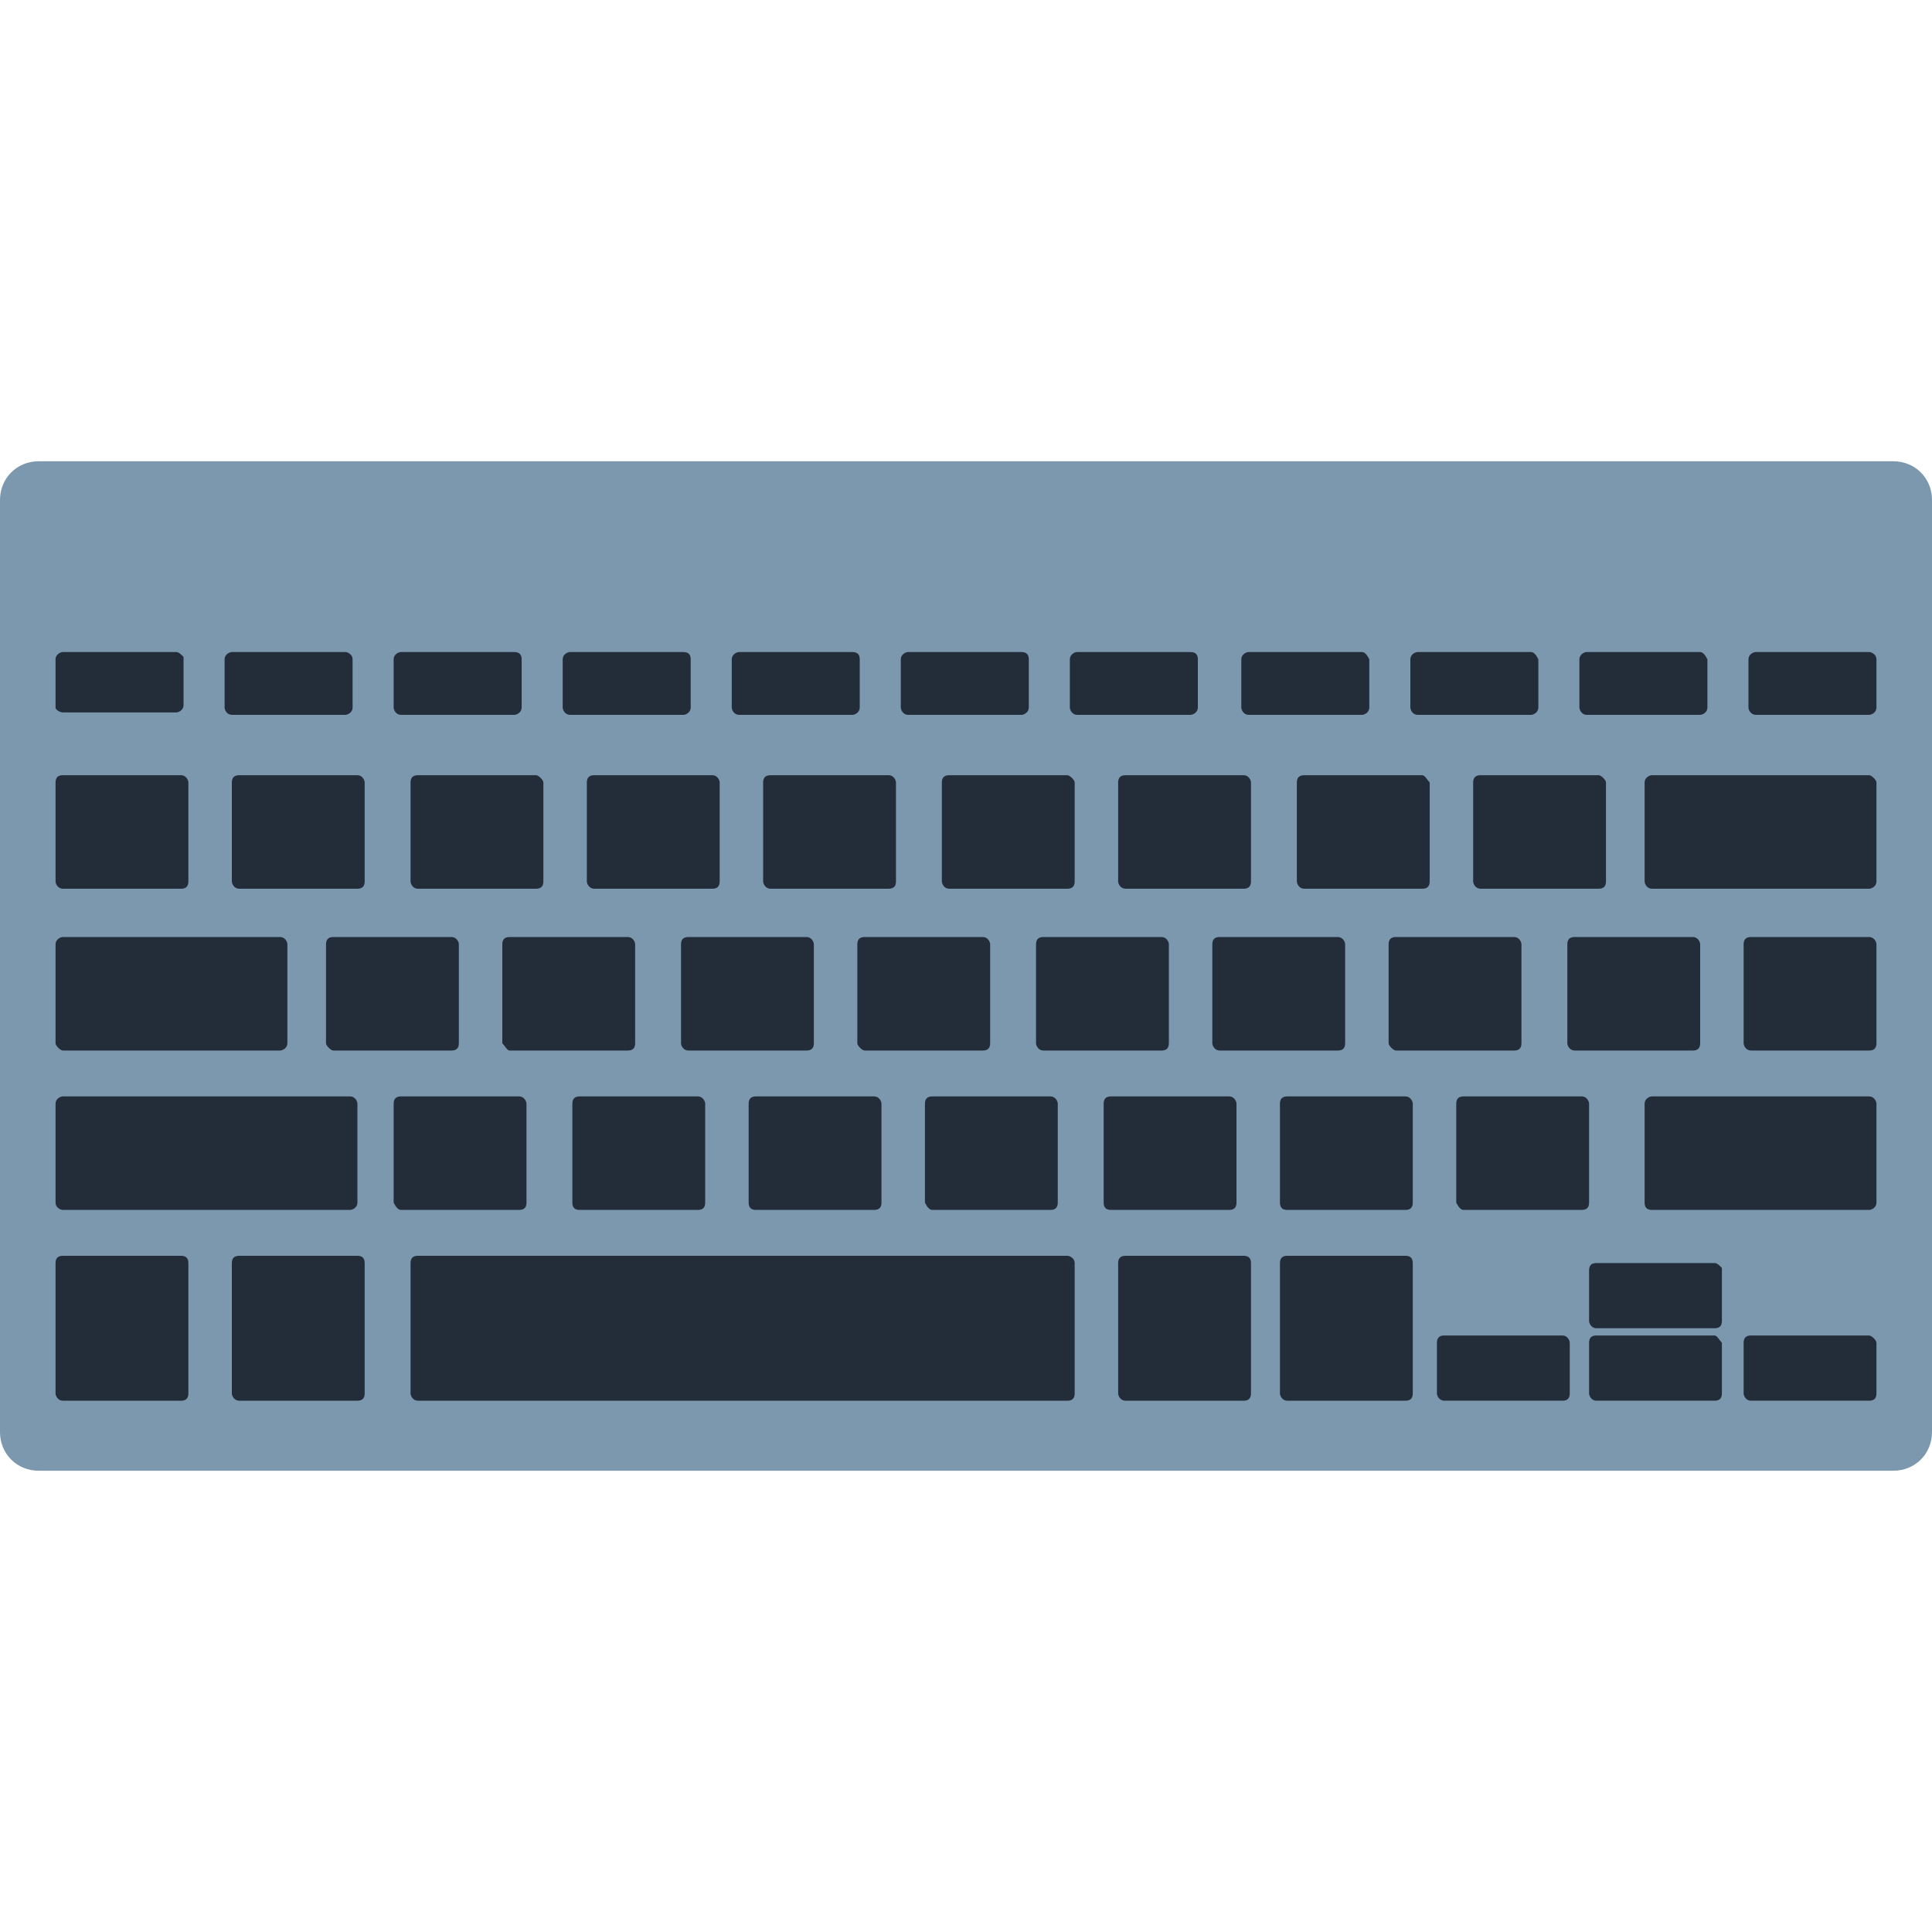 <?xml version="1.0"?>
<svg xmlns="http://www.w3.org/2000/svg" xmlns:xlink="http://www.w3.org/1999/xlink" version="1.1" id="Layer_1" x="0px" y="0px" viewBox="0 0 481.882 481.882" style="enable-background:new 0 0 481.882 481.882;" xml:space="preserve" width="512px" height="512px" class=""><g><path style="fill:#7C98AE" d="M472.245,115.049H9.638c-5.421,0-9.638,4.216-9.638,9.638v232.508c0,5.421,4.216,9.638,9.638,9.638  h462.607c5.421,0,9.638-4.216,9.638-9.638V124.687C481.882,119.266,477.666,115.049,472.245,115.049z" data-original="#D5D6DB" class="" data-old_color="#D5D6DB"/><g>
	<path style="fill:#232D3A" d="M43.972,162.635H15.661c-0.602,0-1.807,0.602-1.807,1.807v12.047c0,0.602,1.205,1.205,1.807,1.205   h28.311c0.602,0,1.807-0.602,1.807-1.807V163.84C45.176,163.238,44.574,162.635,43.972,162.635z" data-original="#64798A" class="active-path" data-old_color="#64798A"/>
	<path style="fill:#232D3A" d="M86.136,162.635H57.826c-0.602,0-1.807,0.602-1.807,1.807v12.047c0,0.602,0.602,1.807,1.807,1.807   h28.311c0.602,0,1.807-0.602,1.807-1.807v-12.047C87.944,163.238,86.739,162.635,86.136,162.635z" data-original="#64798A" class="active-path" data-old_color="#64798A"/>
	<path style="fill:#232D3A" d="M128.301,162.635H99.991c-0.602,0-1.807,0.602-1.807,1.807v12.047c0,0.602,0.602,1.807,1.807,1.807   h28.311c0.602,0,1.807-0.602,1.807-1.807v-12.047C130.108,163.238,129.506,162.635,128.301,162.635z" data-original="#64798A" class="active-path" data-old_color="#64798A"/>
	<path style="fill:#232D3A" d="M170.466,162.635h-28.311c-0.602,0-1.807,0.602-1.807,1.807v12.047c0,0.602,0.602,1.807,1.807,1.807   h28.311c0.602,0,1.807-0.602,1.807-1.807v-12.047C172.273,163.238,171.671,162.635,170.466,162.635z" data-original="#64798A" class="active-path" data-old_color="#64798A"/>
	<path style="fill:#232D3A" d="M212.631,162.635H184.32c-0.602,0-1.807,0.602-1.807,1.807v12.047c0,0.602,0.602,1.807,1.807,1.807   h28.311c0.602,0,1.807-0.602,1.807-1.807v-12.047C214.438,163.238,213.835,162.635,212.631,162.635z" data-original="#64798A" class="active-path" data-old_color="#64798A"/>
	<path style="fill:#232D3A" d="M254.795,162.635h-28.311c-0.602,0-1.807,0.602-1.807,1.807v12.047c0,0.602,0.602,1.807,1.807,1.807   h28.311c0.602,0,1.807-0.602,1.807-1.807v-12.047C256.602,163.238,256,162.635,254.795,162.635z" data-original="#64798A" class="active-path" data-old_color="#64798A"/>
	<path style="fill:#232D3A" d="M296.96,162.635h-28.311c-0.602,0-1.807,0.602-1.807,1.807v12.047c0,0.602,0.602,1.807,1.807,1.807   h28.311c0.602,0,1.807-0.602,1.807-1.807v-12.047C298.767,163.238,298.165,162.635,296.96,162.635z" data-original="#64798A" class="active-path" data-old_color="#64798A"/>
	<path style="fill:#232D3A" d="M339.727,162.635h-28.311c-0.602,0-1.807,0.602-1.807,1.807v12.047c0,0.602,0.602,1.807,1.807,1.807   h28.311c0.602,0,1.807-0.602,1.807-1.807v-12.047C340.932,163.238,340.329,162.635,339.727,162.635z" data-original="#64798A" class="active-path" data-old_color="#64798A"/>
	<path style="fill:#232D3A" d="M381.892,162.635h-28.311c-0.602,0-1.807,0.602-1.807,1.807v12.047c0,0.602,0.602,1.807,1.807,1.807   h28.311c0.602,0,1.807-0.602,1.807-1.807v-12.047C383.096,163.238,382.494,162.635,381.892,162.635z" data-original="#64798A" class="active-path" data-old_color="#64798A"/>
	<path style="fill:#232D3A" d="M424.056,162.635h-28.311c-0.602,0-1.807,0.602-1.807,1.807v12.047c0,0.602,0.602,1.807,1.807,1.807   h28.311c0.602,0,1.807-0.602,1.807-1.807v-12.047C425.261,163.238,424.659,162.635,424.056,162.635z" data-original="#64798A" class="active-path" data-old_color="#64798A"/>
	<path style="fill:#232D3A" d="M466.221,162.635h-28.311c-0.602,0-1.807,0.602-1.807,1.807v12.047c0,0.602,0.602,1.807,1.807,1.807   h28.311c0.602,0,1.807-0.602,1.807-1.807v-12.047C468.028,163.238,466.824,162.635,466.221,162.635z" data-original="#64798A" class="active-path" data-old_color="#64798A"/>
	<path style="fill:#232D3A" d="M45.176,193.355H15.661c-1.205,0-1.807,0.602-1.807,1.807v24.696c0,0.602,0.602,1.807,1.807,1.807   h29.515c1.205,0,1.807-0.602,1.807-1.807v-24.696C46.984,194.56,46.381,193.355,45.176,193.355z" data-original="#64798A" class="active-path" data-old_color="#64798A"/>
	<path style="fill:#232D3A" d="M89.148,193.355H59.633c-1.205,0-1.807,0.602-1.807,1.807v24.696c0,0.602,0.602,1.807,1.807,1.807   h29.515c1.205,0,1.807-0.602,1.807-1.807v-24.696C90.955,194.56,90.353,193.355,89.148,193.355z" data-original="#64798A" class="active-path" data-old_color="#64798A"/>
	<path style="fill:#232D3A" d="M133.722,193.355h-29.515c-1.205,0-1.807,0.602-1.807,1.807v24.696c0,0.602,0.602,1.807,1.807,1.807   h29.515c1.205,0,1.807-0.602,1.807-1.807v-24.696C135.529,194.56,134.325,193.355,133.722,193.355z" data-original="#64798A" class="active-path" data-old_color="#64798A"/>
	<path style="fill:#232D3A" d="M177.694,193.355h-29.515c-1.205,0-1.807,0.602-1.807,1.807v24.696c0,0.602,0.602,1.807,1.807,1.807   h29.515c1.205,0,1.807-0.602,1.807-1.807v-24.696C179.501,194.56,178.899,193.355,177.694,193.355z" data-original="#64798A" class="active-path" data-old_color="#64798A"/>
	<path style="fill:#232D3A" d="M221.666,193.355h-29.515c-1.205,0-1.807,0.602-1.807,1.807v24.696c0,0.602,0.602,1.807,1.807,1.807   h29.515c1.205,0,1.807-0.602,1.807-1.807v-24.696C223.473,194.56,222.871,193.355,221.666,193.355z" data-original="#64798A" class="active-path" data-old_color="#64798A"/>
	<path style="fill:#232D3A" d="M266.24,193.355h-29.515c-1.205,0-1.807,0.602-1.807,1.807v24.696c0,0.602,0.602,1.807,1.807,1.807   h29.515c1.205,0,1.807-0.602,1.807-1.807v-24.696C268.047,194.56,266.842,193.355,266.24,193.355z" data-original="#64798A" class="active-path" data-old_color="#64798A"/>
	<path style="fill:#232D3A" d="M310.212,193.355h-29.515c-1.205,0-1.807,0.602-1.807,1.807v24.696c0,0.602,0.602,1.807,1.807,1.807   h29.515c1.205,0,1.807-0.602,1.807-1.807v-24.696C312.019,194.56,311.416,193.355,310.212,193.355z" data-original="#64798A" class="active-path" data-old_color="#64798A"/>
	<path style="fill:#232D3A" d="M354.786,193.355h-29.515c-1.205,0-1.807,0.602-1.807,1.807v24.696c0,0.602,0.602,1.807,1.807,1.807   h29.515c1.205,0,1.807-0.602,1.807-1.807v-24.696C355.991,194.56,355.388,193.355,354.786,193.355z" data-original="#64798A" class="active-path" data-old_color="#64798A"/>
	<path style="fill:#232D3A" d="M398.758,193.355h-29.515c-1.205,0-1.807,0.602-1.807,1.807v24.696c0,0.602,0.602,1.807,1.807,1.807   h29.515c1.205,0,1.807-0.602,1.807-1.807v-24.696C400.565,194.56,399.36,193.355,398.758,193.355z" data-original="#64798A" class="active-path" data-old_color="#64798A"/>
	<path style="fill:#232D3A" d="M466.221,193.355h-54.212c-0.602,0-1.807,0.602-1.807,1.807v24.696c0,0.602,0.602,1.807,1.807,1.807   h54.212c0.602,0,1.807-0.602,1.807-1.807v-24.696C468.028,194.56,466.824,193.355,466.221,193.355z" data-original="#64798A" class="active-path" data-old_color="#64798A"/>
	<path style="fill:#232D3A" d="M45.176,313.224H15.661c-1.205,0-1.807,0.602-1.807,1.807v32.527c0,0.602,0.602,1.807,1.807,1.807   h29.515c1.205,0,1.807-0.602,1.807-1.807v-32.527C46.984,313.826,46.381,313.224,45.176,313.224z" data-original="#64798A" class="active-path" data-old_color="#64798A"/>
	<path style="fill:#232D3A" d="M89.148,313.224H59.633c-1.205,0-1.807,0.602-1.807,1.807v32.527c0,0.602,0.602,1.807,1.807,1.807   h29.515c1.205,0,1.807-0.602,1.807-1.807v-32.527C90.955,313.826,90.353,313.224,89.148,313.224z" data-original="#64798A" class="active-path" data-old_color="#64798A"/>
	<path style="fill:#232D3A" d="M266.24,313.224H104.207c-1.205,0-1.807,0.602-1.807,1.807v32.527c0,0.602,0.602,1.807,1.807,1.807   H266.24c1.205,0,1.807-0.602,1.807-1.807v-32.527C268.047,313.826,266.842,313.224,266.24,313.224z" data-original="#64798A" class="active-path" data-old_color="#64798A"/>
	<path style="fill:#232D3A" d="M310.212,313.224h-29.515c-1.205,0-1.807,0.602-1.807,1.807v32.527c0,0.602,0.602,1.807,1.807,1.807   h29.515c1.205,0,1.807-0.602,1.807-1.807v-32.527C312.019,313.826,311.416,313.224,310.212,313.224z" data-original="#64798A" class="active-path" data-old_color="#64798A"/>
	<path style="fill:#232D3A" d="M350.569,313.224h-29.515c-1.205,0-1.807,0.602-1.807,1.807v32.527c0,0.602,0.602,1.807,1.807,1.807   h29.515c1.205,0,1.807-0.602,1.807-1.807v-32.527C352.376,313.826,351.774,313.224,350.569,313.224z" data-original="#64798A" class="active-path" data-old_color="#64798A"/>
	<path style="fill:#232D3A" d="M389.722,333.101h-29.515c-1.205,0-1.807,0.602-1.807,1.807v12.649c0,0.602,0.602,1.807,1.807,1.807   h29.515c1.205,0,1.807-0.602,1.807-1.807v-12.649C391.529,334.306,390.927,333.101,389.722,333.101z" data-original="#64798A" class="active-path" data-old_color="#64798A"/>
	<path style="fill:#232D3A" d="M466.221,333.101h-29.515c-1.205,0-1.807,0.602-1.807,1.807v12.649c0,0.602,0.602,1.807,1.807,1.807   h29.515c1.205,0,1.807-0.602,1.807-1.807v-12.649C468.028,334.306,466.824,333.101,466.221,333.101z" data-original="#64798A" class="active-path" data-old_color="#64798A"/>
	<path style="fill:#232D3A" d="M427.671,333.101h-29.515c-1.205,0-1.807,0.602-1.807,1.807v12.649c0,0.602,0.602,1.807,1.807,1.807   h29.515c1.205,0,1.807-0.602,1.807-1.807v-12.649C428.875,334.306,428.273,333.101,427.671,333.101z" data-original="#64798A" class="active-path" data-old_color="#64798A"/>
	<path style="fill:#232D3A" d="M427.671,315.031h-29.515c-1.205,0-1.807,0.602-1.807,1.807v12.649c0,0.602,0.602,1.807,1.807,1.807   h29.515c1.205,0,1.807-0.602,1.807-1.807v-13.252C428.875,315.633,428.273,315.031,427.671,315.031z" data-original="#64798A" class="active-path" data-old_color="#64798A"/>
	<path style="fill:#232D3A" d="M436.706,262.024h29.515c1.205,0,1.807-0.602,1.807-1.807V235.52c0-0.602-0.602-1.807-1.807-1.807   h-29.515c-1.205,0-1.807,0.602-1.807,1.807v24.696C434.899,260.819,435.501,262.024,436.706,262.024z" data-original="#64798A" class="active-path" data-old_color="#64798A"/>
	<path style="fill:#232D3A" d="M392.734,262.024h29.515c1.205,0,1.807-0.602,1.807-1.807V235.52c0-0.602-0.602-1.807-1.807-1.807   h-29.515c-1.205,0-1.807,0.602-1.807,1.807v24.696C390.927,260.819,391.529,262.024,392.734,262.024z" data-original="#64798A" class="active-path" data-old_color="#64798A"/>
	<path style="fill:#232D3A" d="M348.16,262.024h29.515c1.205,0,1.807-0.602,1.807-1.807V235.52c0-0.602-0.602-1.807-1.807-1.807   H348.16c-1.205,0-1.807,0.602-1.807,1.807v24.696C346.353,260.819,347.558,262.024,348.16,262.024z" data-original="#64798A" class="active-path" data-old_color="#64798A"/>
	<path style="fill:#232D3A" d="M304.188,262.024h29.515c1.205,0,1.807-0.602,1.807-1.807V235.52c0-0.602-0.602-1.807-1.807-1.807   h-29.515c-1.205,0-1.807,0.602-1.807,1.807v24.696C302.381,260.819,302.984,262.024,304.188,262.024z" data-original="#64798A" class="active-path" data-old_color="#64798A"/>
	<path style="fill:#232D3A" d="M260.216,262.024h29.515c1.205,0,1.807-0.602,1.807-1.807V235.52c0-0.602-0.602-1.807-1.807-1.807   h-29.515c-1.205,0-1.807,0.602-1.807,1.807v24.696C258.409,260.819,259.012,262.024,260.216,262.024z" data-original="#64798A" class="active-path" data-old_color="#64798A"/>
	<path style="fill:#232D3A" d="M215.642,262.024h29.515c1.205,0,1.807-0.602,1.807-1.807V235.52c0-0.602-0.602-1.807-1.807-1.807   h-29.515c-1.205,0-1.807,0.602-1.807,1.807v24.696C213.835,260.819,215.04,262.024,215.642,262.024z" data-original="#64798A" class="active-path" data-old_color="#64798A"/>
	<path style="fill:#232D3A" d="M171.671,262.024h29.515c1.205,0,1.807-0.602,1.807-1.807V235.52c0-0.602-0.602-1.807-1.807-1.807   h-29.515c-1.205,0-1.807,0.602-1.807,1.807v24.696C169.864,260.819,170.466,262.024,171.671,262.024z" data-original="#64798A" class="active-path" data-old_color="#64798A"/>
	<path style="fill:#232D3A" d="M127.096,262.024h29.515c1.205,0,1.807-0.602,1.807-1.807V235.52c0-0.602-0.602-1.807-1.807-1.807   h-29.515c-1.205,0-1.807,0.602-1.807,1.807v24.696C125.892,260.819,126.494,262.024,127.096,262.024z" data-original="#64798A" class="active-path" data-old_color="#64798A"/>
	<path style="fill:#232D3A" d="M83.125,262.024h29.515c1.205,0,1.807-0.602,1.807-1.807V235.52c0-0.602-0.602-1.807-1.807-1.807   H83.125c-1.205,0-1.807,0.602-1.807,1.807v24.696C81.318,260.819,82.522,262.024,83.125,262.024z" data-original="#64798A" class="active-path" data-old_color="#64798A"/>
	<path style="fill:#232D3A" d="M15.661,262.024h54.212c0.602,0,1.807-0.602,1.807-1.807V235.52c0-0.602-0.602-1.807-1.807-1.807   H15.661c-0.602,0-1.807,0.602-1.807,1.807v24.696C13.854,260.819,15.059,262.024,15.661,262.024z" data-original="#64798A" class="active-path" data-old_color="#64798A"/>
	<path style="fill:#232D3A" d="M365.026,301.779h29.515c1.205,0,1.807-0.602,1.807-1.807v-24.696c0-0.602-0.602-1.807-1.807-1.807   h-29.515c-1.205,0-1.807,0.602-1.807,1.807v24.696C363.821,301.176,364.424,301.779,365.026,301.779z" data-original="#64798A" class="active-path" data-old_color="#64798A"/>
	<path style="fill:#232D3A" d="M321.054,301.779h29.515c1.205,0,1.807-0.602,1.807-1.807v-24.696c0-0.602-0.602-1.807-1.807-1.807   h-29.515c-1.205,0-1.807,0.602-1.807,1.807v24.696C319.247,301.176,319.849,301.779,321.054,301.779z" data-original="#64798A" class="active-path" data-old_color="#64798A"/>
	<path style="fill:#232D3A" d="M277.082,301.779h29.515c1.205,0,1.807-0.602,1.807-1.807v-24.696c0-0.602-0.602-1.807-1.807-1.807   h-29.515c-1.205,0-1.807,0.602-1.807,1.807v24.696C275.275,301.176,275.878,301.779,277.082,301.779z" data-original="#64798A" class="active-path" data-old_color="#64798A"/>
	<path style="fill:#232D3A" d="M232.508,301.779h29.515c1.205,0,1.807-0.602,1.807-1.807v-24.696c0-0.602-0.602-1.807-1.807-1.807   h-29.515c-1.205,0-1.807,0.602-1.807,1.807v24.696C231.304,301.176,231.906,301.779,232.508,301.779z" data-original="#64798A" class="active-path" data-old_color="#64798A"/>
	<path style="fill:#232D3A" d="M188.536,301.779h29.515c1.205,0,1.807-0.602,1.807-1.807v-24.696c0-0.602-0.602-1.807-1.807-1.807   h-29.515c-1.205,0-1.807,0.602-1.807,1.807v24.696C186.729,301.176,187.332,301.779,188.536,301.779z" data-original="#64798A" class="active-path" data-old_color="#64798A"/>
	<path style="fill:#232D3A" d="M144.565,301.779h29.515c1.205,0,1.807-0.602,1.807-1.807v-24.696c0-0.602-0.602-1.807-1.807-1.807   h-29.515c-1.205,0-1.807,0.602-1.807,1.807v24.696C142.758,301.176,143.36,301.779,144.565,301.779z" data-original="#64798A" class="active-path" data-old_color="#64798A"/>
	<path style="fill:#232D3A" d="M99.991,301.779h29.515c1.205,0,1.807-0.602,1.807-1.807v-24.696c0-0.602-0.602-1.807-1.807-1.807   H99.991c-1.205,0-1.807,0.602-1.807,1.807v24.696C98.786,301.176,99.388,301.779,99.991,301.779z" data-original="#64798A" class="active-path" data-old_color="#64798A"/>
	<path style="fill:#232D3A" d="M15.661,301.779h71.68c0.602,0,1.807-0.602,1.807-1.807v-24.696c0-0.602-0.602-1.807-1.807-1.807   h-71.68c-0.602,0-1.807,0.602-1.807,1.807v24.696C13.854,301.176,15.059,301.779,15.661,301.779z" data-original="#64798A" class="active-path" data-old_color="#64798A"/>
	<path style="fill:#232D3A" d="M412.009,301.779h54.212c0.602,0,1.807-0.602,1.807-1.807v-24.696c0-0.602-0.602-1.807-1.807-1.807   h-54.212c-0.602,0-1.807,0.602-1.807,1.807v24.696C410.202,301.176,410.805,301.779,412.009,301.779z" data-original="#64798A" class="active-path" data-old_color="#64798A"/>
</g></g> </svg>
